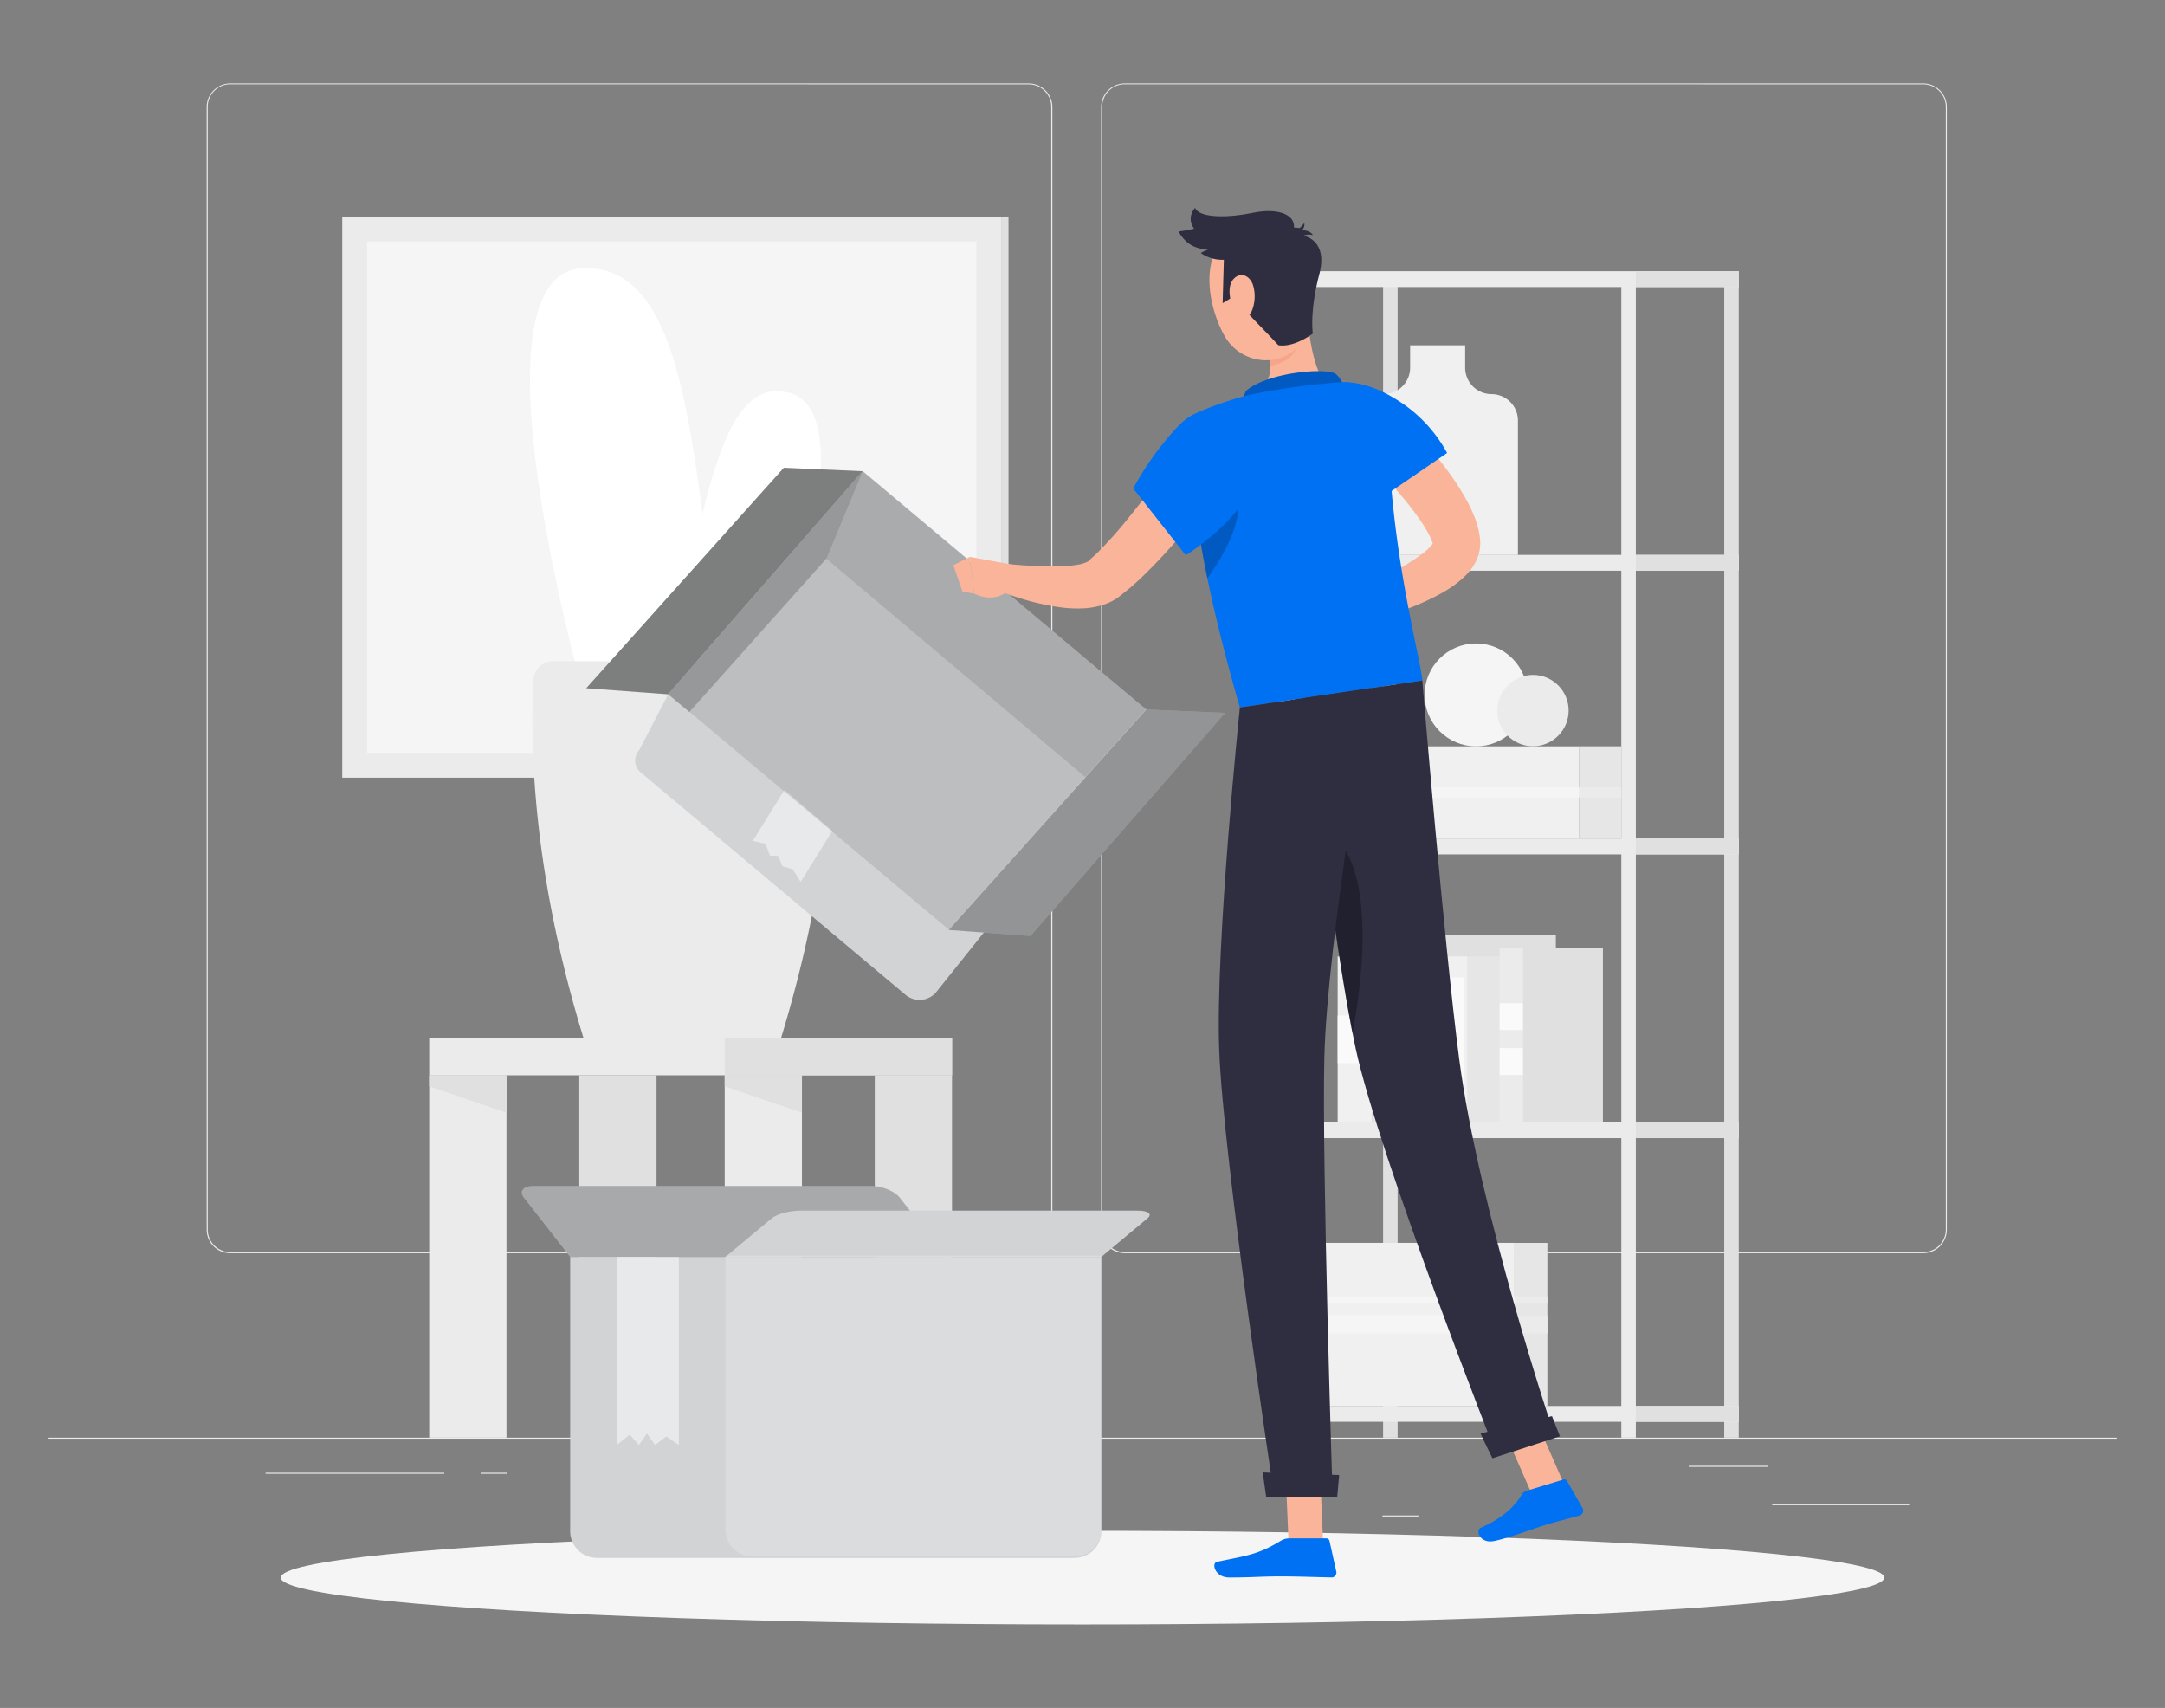  <!DOCTYPE svg PUBLIC "-//W3C//DTD SVG 1.1//EN" "http://www.w3.org/Graphics/SVG/1.1/DTD/svg11.dtd">
<svg id="f6c15c6b-0d43-4c3e-97ea-25ec8b04d58e" data-name="Layer 1" xmlns="http://www.w3.org/2000/svg" width="865.76" height="682.89" viewBox="0 0 865.76 682.89">
<rect x="0" y="0" width="865.76" height="682.89" fill="#808080" stroke="none"/>
<defs>
<style xmlns="http://www.w3.org/1999/xhtml">*, ::after, ::before { box-sizing: border-box; }
img, svg { vertical-align: middle; }
</style>
<style xmlns="http://www.w3.org/1999/xhtml">*, body, html { -webkit-font-smoothing: antialiased; }
img, svg { max-width: 100%; }
</style>
</defs>
<g id="ac8342b2-1fe9-4e48-9097-aa23177b80f6" data-name="freepik--background-complete--inject-5">
<rect x="19.45" y="574.82" width="826.87" height="0.41" fill="#ebebeb"/>
<rect x="708.69" y="601.43" width="54.77" height="0.41" fill="#ebebeb"/>
<rect x="552.83" y="605.93" width="14.37" height="0.41" fill="#ebebeb"/>
<rect x="675.3" y="586.08" width="31.74" height="0.41" fill="#ebebeb"/>
<rect x="106.2" y="588.86" width="71.43" height="0.41" fill="#ebebeb"/>
<rect x="192.36" y="588.86" width="10.47" height="0.41" fill="#ebebeb"/>
<rect x="236.86" y="595.84" width="154.92" height="0.41" fill="#ebebeb"/>
<path d="M411.38,501.07H92.06a9.44,9.44,0,0,1-9.42-9.45V42.75a9.44,9.44,0,0,1,9.42-9.36H411.38a9.45,9.45,0,0,1,9.45,9.44h0V491.62A9.45,9.45,0,0,1,411.38,501.07ZM92.06,33.72a9,9,0,0,0-9,9V491.62a9,9,0,0,0,9,9H411.38a9,9,0,0,0,9-9V42.75a9,9,0,0,0-9-9Z" fill="#ebebeb"/>
<path d="M769.1,501.07H449.77a9.47,9.47,0,0,1-9.45-9.45V42.75a9.47,9.47,0,0,1,9.45-9.36H769.1a9.44,9.44,0,0,1,9.41,9.36V491.62A9.45,9.45,0,0,1,769.1,501.07ZM449.77,33.72a9,9,0,0,0-9,9V491.62a9,9,0,0,0,9,9H769.1a9,9,0,0,0,9-9V42.75a9,9,0,0,0-9-9Z" fill="#ebebeb"/>
<rect x="171.64" y="415.19" width="209.07" height="14.75" fill="#ebebeb"/>
<rect x="289.8" y="415.19" width="90.91" height="14.75" fill="#e0e0e0"/>
<rect x="171.64" y="429.94" width="30.89" height="144.88" fill="#ebebeb"/>
<polygon points="202.53 444.89 171.64 434.37 171.64 429.94 202.53 429.94 202.53 444.89" fill="#e0e0e0"/>
<rect x="349.81" y="429.94" width="30.89" height="144.88" fill="#e0e0e0"/>
<rect x="289.8" y="429.94" width="30.89" height="144.88" fill="#ebebeb"/>
<polygon points="320.68 444.89 289.8 434.37 289.8 429.94 320.68 429.94 320.68 444.89" fill="#e0e0e0"/>
<rect x="231.65" y="429.94" width="30.89" height="144.88" fill="#e0e0e0"/>
<rect x="136.86" y="86.59" width="263.49" height="224.36" fill="#ebebeb"/>
<rect x="400.35" y="86.57" width="2.94" height="224.36" fill="#e0e0e0"/>
<rect x="146.8" y="96.49" width="243.65" height="204.52" fill="#f5f5f5"/>
<path d="M265.67,270c14.89-49.61,19-122.79,50.67-112.7s-9.8,118.29-9.8,118.29Z" fill="#fff"/>
<path d="M291.24,272.44c-15.15-71.91-11.33-167.36-58.39-165.18s0,168.3,0,168.3Z" fill="#fff"/>
<path d="M324.5,264.37h-103a8,8,0,0,0-8.27,7.62c-2.1,47.46,5.67,95.92,20.15,143.2h78.9c14.47-47.37,22.24-95.74,20.14-143.2A7.94,7.94,0,0,0,324.5,264.37Z" fill="#ebebeb"/>
<rect x="553.09" y="111.61" width="5.8" height="463.21" fill="#e0e0e0"/>
<rect x="689.51" y="111.61" width="5.8" height="463.21" fill="#e0e0e0"/>
<rect x="511.93" y="111.61" width="5.8" height="463.21" fill="#ebebeb"/>
<rect x="648.35" y="111.61" width="5.8" height="463.21" fill="#ebebeb"/>
<rect x="511.93" y="108.43" width="183.38" height="6.33" fill="#ebebeb"/>
<rect x="511.93" y="221.86" width="183.38" height="6.33" fill="#ebebeb"/>
<rect x="511.93" y="335.29" width="183.38" height="6.33" fill="#ebebeb"/>
<rect x="511.93" y="448.72" width="183.38" height="6.33" fill="#ebebeb"/>
<rect x="511.93" y="562.15" width="183.38" height="6.33" fill="#ebebeb"/>
<rect x="654.15" y="108.43" width="41.16" height="6.33" fill="#e0e0e0"/>
<rect x="654.15" y="221.86" width="41.16" height="6.33" fill="#e0e0e0"/>
<rect x="654.15" y="335.29" width="41.16" height="6.33" fill="#e0e0e0"/>
<rect x="654.15" y="448.72" width="41.16" height="6.33" fill="#e0e0e0"/>
<rect x="654.15" y="562.15" width="41.16" height="6.33" fill="#e0e0e0"/>
<path d="M585.9,147v-8.93h-22V147a10.56,10.56,0,0,1-10.55,10.56h0a10.57,10.57,0,0,0-10.57,10.55v53.78H607V168.13a10.57,10.57,0,0,0-10.57-10.55h0A10.56,10.56,0,0,1,585.9,147Z" fill="#f0f0f0"/>
<rect x="534.92" y="298.42" width="96.61" height="36.89" fill="#f0f0f0"/>
<rect x="631.53" y="298.4" width="16.82" height="36.89" fill="#e6e6e6"/>
<rect x="631.53" y="314.82" width="16.82" height="4.07" fill="#ebebeb"/>
<rect x="534.92" y="314.82" width="96.61" height="4.07" fill="#f5f5f5"/>
<rect x="530.19" y="496.93" width="75.46" height="65.22" fill="#f0f0f0"/>
<rect x="605.65" y="496.95" width="13.13" height="65.22" fill="#e6e6e6"/>
<rect x="605.65" y="525.95" width="13.13" height="7.19" fill="#ebebeb"/>
<rect x="530.19" y="525.95" width="75.46" height="7.19" fill="#f5f5f5"/>
<rect x="605.65" y="518.35" width="13.13" height="2.56" fill="#ebebeb"/>
<rect x="530.19" y="518.35" width="75.46" height="2.56" fill="#f5f5f5"/>
<rect x="534.92" y="382.41" width="13.66" height="66.32" fill="#f0f0f0"/>
<rect x="534.92" y="406.04" width="13.66" height="19.05" fill="#fafafa"/>
<rect x="548.58" y="382.43" width="46.47" height="66.32" fill="#e6e6e6"/>
<rect x="554.25" y="373.84" width="15.43" height="74.88" fill="#ebebeb"/>
<rect x="554.25" y="397.64" width="15.43" height="11.53" fill="#fafafa"/>
<rect x="554.25" y="416.89" width="15.43" height="11.53" fill="#fafafa"/>
<rect x="569.7" y="373.84" width="52.47" height="74.88" fill="#e0e0e0"/>
<rect x="578.54" y="382.41" width="8.32" height="66.32" fill="#f0f0f0"/>
<rect x="579.97" y="390.81" width="5.46" height="49.51" fill="#fafafa"/>
<rect x="586.85" y="382.43" width="28.26" height="66.32" fill="#e6e6e6"/>
<rect x="599.68" y="378.92" width="9.39" height="69.8" fill="#ebebeb"/>
<rect x="599.68" y="401.1" width="9.39" height="10.75" fill="#fafafa"/>
<rect x="599.68" y="419.06" width="9.39" height="10.75" fill="#fafafa"/>
<rect x="609.07" y="378.92" width="31.92" height="69.8" fill="#e0e0e0"/>
<circle cx="590.25" cy="277.84" r="20.57" fill="#f5f5f5"/>
<circle cx="613.02" cy="284.11" r="14.26" fill="#ebebeb"/>
</g>
<g id="a0c9d2e5-e8cb-4080-8960-790801800bd8" data-name="freepik--Shadow--inject-5">
<ellipse id="b5bea58b-e3b9-4583-ab0a-705e41636b5d" data-name="freepik--path--inject-5" cx="432.88" cy="630.78" rx="320.64" ry="18.72" fill="#f5f5f5"/>
</g>
<path d="M228,502.54H440.41V612.2a10.7,10.7,0,0,1-10.7,10.7h-191A10.7,10.7,0,0,1,228,612.2h0V502.54Z" fill="#d1d3d4"/>
<path d="M228,502.54H378.31l-18.49-23.67c-2-2.59-7.06-4.69-11.25-4.69H213.4c-4.17,0-5.92,2.1-3.89,4.69Z" fill="#d1d3d4"/>
<path d="M228,502.54H378.31l-18.49-23.67c-2-2.59-7.06-4.69-11.25-4.69H213.4c-4.17,0-5.92,2.1-3.89,4.69Z" opacity="0.2" style="isolation:isolate"/>
<path d="M440.41,502.54H290.11l18.49-15.43c2-1.66,7.06-3.06,11.25-3.06H455c4.18,0,5.92,1.37,3.89,3.06Z" fill="#d1d3d4"/>
<path d="M290.11,502h150.3V611.63a10.7,10.7,0,0,1-10.7,10.7H300.81a10.7,10.7,0,0,1-10.7-10.7h0V502Z" fill="#fff" opacity="0.2" style="isolation:isolate"/>
<polygon points="246.65 502.54 246.65 577.75 251.85 573.65 255.5 577.75 258.68 573.18 261.94 577.75 266.47 574.33 271.46 577.75 271.46 502.54 246.65 502.54" fill="#fff" opacity="0.5" style="isolation:isolate"/>
<line x1="280.27" y1="338.47" x2="253.57" y2="316.04" fill="#d1d3d4"/>
<line x1="294.12" y1="350.1" x2="285.98" y2="343.25" fill="#d1d3d4"/>
<path d="M374.12,397l88.12-110.12-117.32-98.5L267.19,277.6l-11.57,22.3a6.23,6.23,0,0,0,.42,8.79l.35.29,105.84,88.88A8.77,8.77,0,0,0,374.12,397Z" fill="#d1d3d4"/>
<polygon points="313.7 315.81 301.01 336.24 306.12 337.35 307.86 342.07 311.25 342.27 312.82 346.32 316.97 347.53 320.16 352.61 332.85 332.19 313.7 315.81" fill="#fff" opacity="0.5" style="isolation:isolate"/>
<polygon points="458.4 283.52 379.38 371.66 267.14 277.43 344.92 188.25 458.4 283.52" opacity="0.1" style="isolation:isolate"/>
<polygon points="458.4 283.68 379.38 371.82 412.09 374.24 489.89 285.05 458.4 283.68" fill="#d1d3d4"/>
<polygon points="458.4 283.68 379.38 371.82 412.09 374.24 489.89 285.05 458.4 283.68" opacity="0.3" style="isolation:isolate"/>
<polygon points="313.45 187.02 234.42 275.18 267.14 277.6 344.92 188.41 313.45 187.02" fill="#d1d3d4"/>
<polygon points="313.45 187.02 234.42 275.18 267.14 277.6 344.92 188.41 313.45 187.02" opacity="0.4" style="isolation:isolate"/>
<polygon points="434.02 310.73 458.35 283.59 344.87 188.32 330.35 223.31 434.02 310.73" opacity="0.1" style="isolation:isolate"/>
<polygon points="267.14 277.6 344.92 188.41 330.4 223.4 275.63 284.72 267.14 277.6" opacity="0.2" style="isolation:isolate"/>
<path d="M522.58,124.81c.73,8.76,2.89,24.8,8.07,28.51,0,0-1.22,10.53-19.84,13.23-20.41,3-11.25-8.7-11.25-8.7,10.73-4.3,9.23-12.52,6.15-20l7.87-9C516.61,125.48,522.18,120.32,522.58,124.81Z" fill="#f9b499"/>
<path d="M537.32,157.6c1.65-1.51-1.66-7.52-3.69-8.37-5.33-2.23-27.11,0-35.29,7a9,9,0,0,0-.65,7.76Z" fill="#0071f2" data-primary="true"/>
<path d="M537.32,157.6c1.65-1.51-1.66-7.52-3.69-8.37-5.33-2.23-27.11,0-35.29,7a9,9,0,0,0-.65,7.76Z" opacity="0.2"/>
<polygon points="529.1 616.7 515.29 616.7 513.91 584.75 527.72 584.75 529.1 616.7" fill="#f9b499"/>
<polygon points="626.09 594.88 613.37 599.26 600.17 569.15 612.89 564.77 626.09 594.88" fill="#f9b499"/>
<path d="M610.34,596.11l14.89-4.55a1.2,1.2,0,0,1,1.4.56L632.84,603a2,2,0,0,1-.79,2.77,1.57,1.57,0,0,1-.42.18c-5.21,1.5-7.81,2-14.32,4-4,1.22-14.14,5.06-19.85,6.2s-7.54-4.32-5.32-5.29c9.92-4.39,14-9.36,16.35-13.23A3.38,3.38,0,0,1,610.34,596.11Z" fill="#0071f2" data-primary="true"/>
<path d="M515.39,615.09h15.06a1.24,1.24,0,0,1,1.18.94l2.73,12.27a2,2,0,0,1-1.51,2.4,2,2,0,0,1-.48,0c-5.44-.08-13.23-.41-20.13-.41-8,0-11.34.44-20.72.44-5.65,0-7.22-5.72-4.86-6.25,10.8-2.36,16.08-2.61,25.4-8.36A6.48,6.48,0,0,1,515.39,615.09Z" fill="#0071f2" data-primary="true"/>
<path d="M555.49,162.11c4,3.69,7.49,7.38,11.1,11.23s6.94,7.84,10.18,12.09a115,115,0,0,1,9.2,13.63,59.81,59.81,0,0,1,3.87,8.17c.28.78.56,1.52.79,2.36a26.15,26.15,0,0,1,.68,2.6l.28,1.37.2,1.52a15.54,15.54,0,0,1,0,4.2,17.56,17.56,0,0,1-2.84,7.35,24.46,24.46,0,0,1-3.81,4.38,44.3,44.3,0,0,1-7.54,5.51,98.56,98.56,0,0,1-14.88,6.93,179.23,179.23,0,0,1-30.07,8.26l-2.89-9.92c9-3.88,18.07-8.08,26.46-12.57A100.57,100.57,0,0,0,568,222a26.64,26.64,0,0,0,4.28-3.8,5.9,5.9,0,0,0,1-1.41c.14-.28,0-.25-.16.35-.12,1.11-.1.25-.36-.35-.09-.28-.24-.66-.38-1s-.34-.78-.52-1.18a51.26,51.26,0,0,0-3-5.24,125.33,125.33,0,0,0-8.27-10.93c-3-3.61-6.25-7.2-9.54-10.72s-6.75-7.08-9.92-10.35Z" fill="#f9b499"/>
<path d="M533.55,240.22l-13,3.94,8.37,13.76s7.69-3.18,9.39-9.71Z" fill="#ffc3bd"/>
<polygon points="515.27 249.03 520.4 260.38 528.82 257.93 520.45 244.16 515.27 249.03" fill="#ffc3bd"/>
<path d="M525,165.85c-1.24,13.23,26.74,33.71,26.74,33.71l26.94-18.44A56.69,56.69,0,0,0,558.83,160C543.38,150.14,526.55,149.41,525,165.85Z" fill="#0071f2" data-primary="true"/>
<path d="M479.19,164.79s-12.09,18.56,16.62,118.08l73-10.78c-1-10.09-13.23-54.1-13.64-102.2a17.21,17.21,0,0,0-17.32-17.08c-.26,0-.52,0-.77,0-2.12.11-4.3.26-6.47.48a272.54,272.54,0,0,0-31,4.58A139.32,139.32,0,0,0,479.19,164.79Z" fill="#0071f2" data-primary="true"/>
<path d="M477.4,196.78l.25-.28L494.81,198c2.62,11.08-6.94,26.19-12,33.2A325.37,325.37,0,0,1,477.4,196.78Z" opacity="0.2" style="isolation:isolate"/>
<path d="M521.7,279.05s11.85,100.8,20.44,140.29C551.55,462.6,598,580.54,598,580.54l23.16-8s-29.77-88.81-37.67-149.28c-6.07-46.44-14.72-151.17-14.72-151.17Z" fill="#2f2e41" data-secondary="true"/>
<path d="M592.05,573.14c-.11,0,4.75,9.92,4.75,9.92l27-8.78-3.18-8.07Z" fill="#2f2e41" data-secondary="true"/>
<path d="M528.24,330.76c3.7,28,8.45,61.19,12.61,82.38C547,380.67,548.43,339.68,528.24,330.76Z" opacity="0.3" style="isolation:isolate"/>
<path d="M495.81,282.87s-9.83,94.69-8.27,136.77c1.55,43.75,22,178.4,22,178.4H532.9s-4.3-132.1-3.31-175.06c1.14-46.85,18.71-147.87,18.71-147.87Z" fill="#2f2e41" data-secondary="true"/>
<path d="M505,588.73c-.1,0,1.32,9.69,1.32,9.69h28.43l.77-8.65Z" fill="#2f2e41" data-secondary="true"/>
<path d="M491.28,188.05c-2.58,4.1-5.2,7.78-7.91,11.57s-5.56,7.44-8.45,11.08a209.94,209.94,0,0,1-19.13,20.87c-1.86,1.66-3.56,3.31-5.56,4.81l-1.46,1.18-.72.58c-.27.21-.38.33-.93.72a20.8,20.8,0,0,1-5.34,2.75,31,31,0,0,1-9.15,1.65,50.59,50.59,0,0,1-7.88-.34,99.59,99.59,0,0,1-27.7-7.84l2.86-9.92a182.55,182.55,0,0,0,25.5,1.22,50.54,50.54,0,0,0,5.62-.61,13.6,13.6,0,0,0,4-1.26c.4-.21.62-.43.57-.48s.21-.21.36-.36l.56-.52,1.11-1c1.49-1.32,2.9-2.92,4.35-4.38,2.86-3.08,5.71-6.23,8.4-9.59s5.43-6.73,8.07-10.21,5.21-7,7.79-10.51,5.09-7.23,7.48-10.65Z" fill="#f9b499"/>
<path d="M500.88,183.66c5.56,18.19-26.7,38.35-26.7,38.35l-21-26.7A116.67,116.67,0,0,1,470.57,171C484.84,155.48,496.65,169.82,500.88,183.66Z" fill="#0071f2" data-primary="true"/>
<path d="M404.77,225.77l-17-3.11,1.79,14.68s8.83,5,15.23-2.79Z" fill="#f9b499"/>
<polygon points="381.24 225.97 384.91 236.57 389.54 237.34 387.75 222.66 381.24 225.97" fill="#f9b499"/>
<path d="M508,146.33a11.13,11.13,0,0,0-.29-2.31s7.14-.78,10.53-4.66C518.19,139.36,517.18,144.34,508,146.33Z" fill="#f7a48b"/>
<path d="M520.78,105c3,13.34,5.49,21,.84,29.76-7,13.05-24.94,11.8-31.9-.38-6.27-11-10.2-30.94,1.11-39.93A18.69,18.69,0,0,1,520.78,105Z" fill="#f9b499"/>
<path d="M494,118.11l-5.08,3.11.48-17.37a15,15,0,0,1-9.19-2.66c1.83-1.75,30.41-11.76,39.32-10,.93-.38,2.06-2.1,2.06-2.1s.34,2.17-1.16,3c1.09-.21,3.82.32,4.58,1.92a5.94,5.94,0,0,0-3.79.22s9.92,1.5,6.4,15.26c-4,15.16-2.64,23.88-2.64,23.88s-7.38,5.7-13.8,4.65C504.31,130.45,494.42,121.38,494,118.11Z" fill="#2f2e41" data-secondary="true"/>
<path d="M484.25,99.82c-8.06,0-10.95-3.94-13-7.25,5.79-.61,17.85-4.33,26.79-5s18.76,1,15.8,5S484.25,99.82,484.25,99.82Z" fill="#2f2e41" data-secondary="true"/>
<path d="M486,96.23c-6.62-.93-13.07-7.16-8.11-13.13,1.84,4.38,14.23,3.87,23,2,11.58-2.41,19.6,1.49,15.5,9.38C514.18,98.83,486,96.23,486,96.23Z" fill="#2f2e41" data-secondary="true"/>
<path d="M501.12,114.16a15.61,15.61,0,0,1-.43,9.92c-1.66,4.15-5.33,3.31-7.25-.28-1.65-3.31-2.91-9.31-.1-12.31S499.92,110.24,501.12,114.16Z" fill="#f9b499"/>
</svg>
